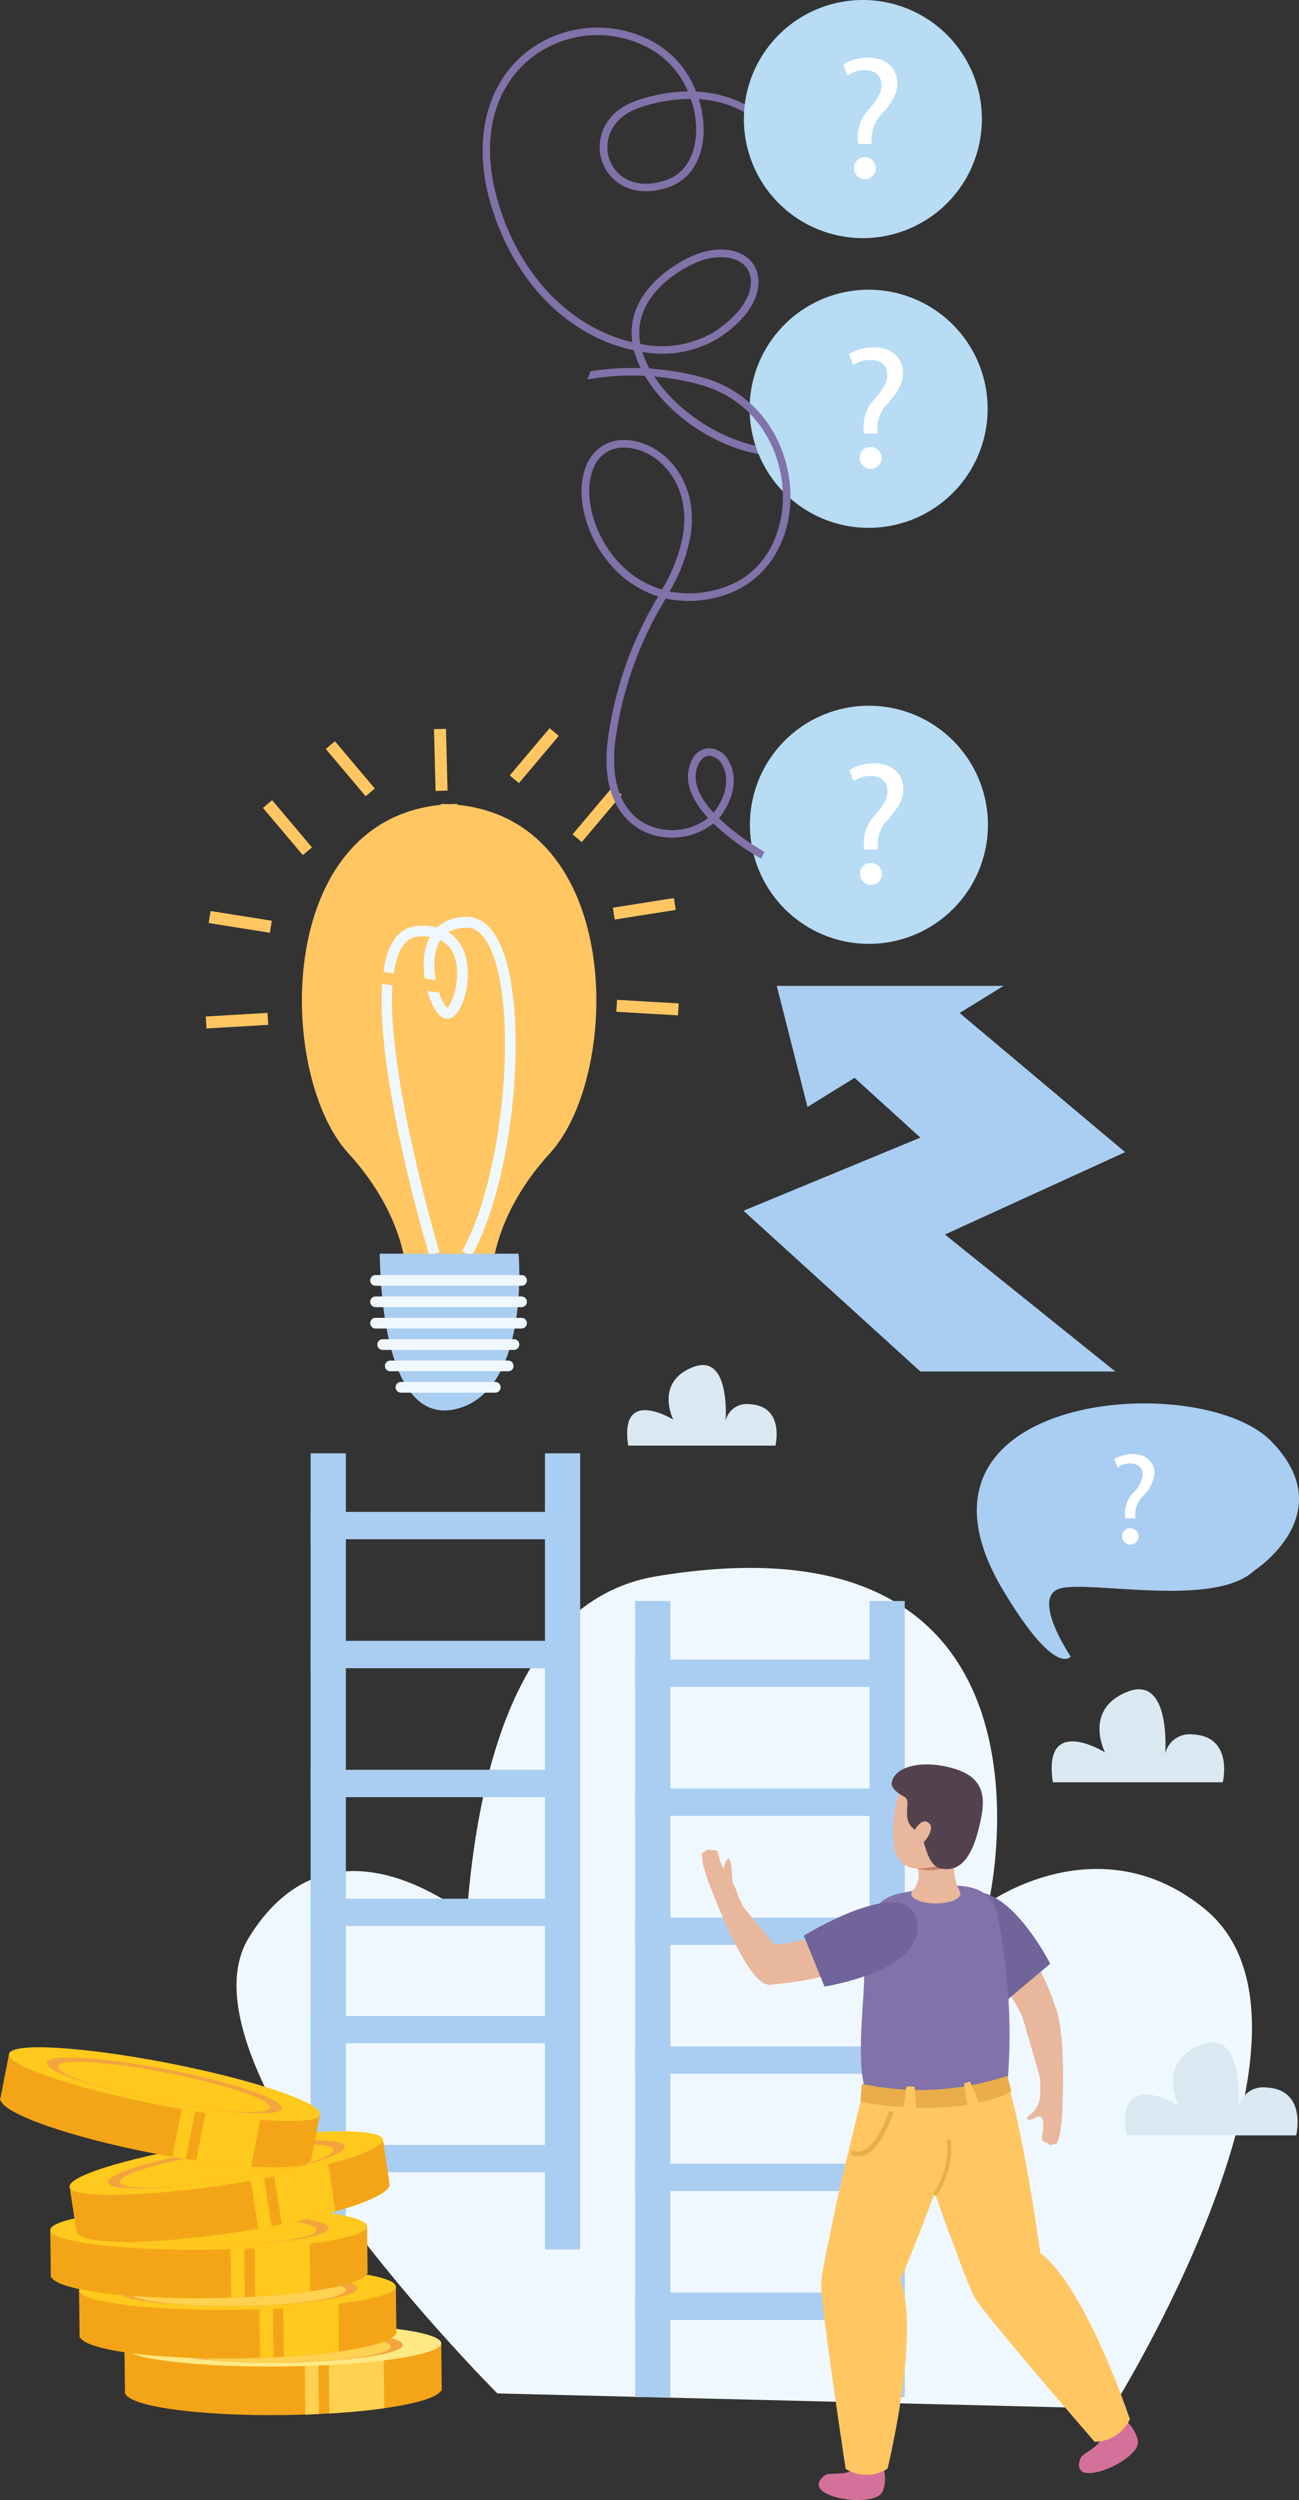 <svg xmlns="http://www.w3.org/2000/svg" xmlns:xlink="http://www.w3.org/1999/xlink" width="188.774" height="363.133" viewBox="0 0 188.774 363.133">
  <rect x="0" y="0" width="188.774" height="363.133" fill="#333333" stroke="none"/>
  <defs>
    <clipPath id="clip-path">
      <rect id="Rectángulo_402417" data-name="Rectángulo 402417" width="188.774" height="363.133" fill="none"/>
    </clipPath>
  </defs>
  <g id="Grupo_1102061" data-name="Grupo 1102061" transform="translate(-705 -1545.878)">
    <g id="Grupo_1101944" data-name="Grupo 1101944" transform="translate(705 1545.878)">
      <g id="Grupo_1101943" data-name="Grupo 1101943" clip-path="url(#clip-path)">
        <path id="Trazado_892892" data-name="Trazado 892892" d="M84.385,443.3s-47.673-47.551-36.112-66.238c13.426-21.7,35.649,0,35.649,0Z" transform="translate(-12.096 -95.648)" fill="#f0f8ff"/>
        <path id="Trazado_892893" data-name="Trazado 892893" d="M95.974,427.8s-21-111.411,23.149-118.7c61.612-10.176,48.243,47.4,48.243,47.4s16.111-11.574,31.389.926C219.953,374.773,185.329,430,185.329,430Z" transform="translate(-23.686 -80.154)" fill="#f0f8ff"/>
        <path id="Trazado_892894" data-name="Trazado 892894" d="M123.376,279.762h21.388s1.448-5.849-3.9-6.035a3.133,3.133,0,0,0-3.342,2.451s.78-10.026-4.79-7.8-2.8,7.614-2.8,7.614-7.9-4.9-6.56,3.768" transform="translate(-32.079 -69.783)" fill="#dae8f2"/>
        <rect id="Rectángulo_402390" data-name="Rectángulo 402390" width="5.119" height="115.642" transform="translate(92.309 232.546)" fill="#aacef2"/>
        <rect id="Rectángulo_402391" data-name="Rectángulo 402391" width="5.119" height="115.642" transform="translate(126.362 232.546)" fill="#aacef2"/>
        <rect id="Rectángulo_402392" data-name="Rectángulo 402392" width="38.262" height="3.974" transform="translate(92.309 241.058)" fill="#aacef2"/>
        <rect id="Rectángulo_402393" data-name="Rectángulo 402393" width="38.262" height="3.974" transform="translate(92.309 259.787)" fill="#aacef2"/>
        <rect id="Rectángulo_402394" data-name="Rectángulo 402394" width="38.262" height="3.973" transform="translate(92.309 278.517)" fill="#aacef2"/>
        <rect id="Rectángulo_402395" data-name="Rectángulo 402395" width="38.262" height="3.974" transform="translate(92.309 297.246)" fill="#aacef2"/>
        <rect id="Rectángulo_402396" data-name="Rectángulo 402396" width="38.262" height="3.973" transform="translate(92.309 314.273)" fill="#aacef2"/>
        <rect id="Rectángulo_402397" data-name="Rectángulo 402397" width="38.262" height="3.973" transform="translate(92.309 333.002)" fill="#aacef2"/>
        <path id="Trazado_892895" data-name="Trazado 892895" d="M221.233,414.569h24.679s1.672-6.749-4.5-6.963a3.614,3.614,0,0,0-3.856,2.828s.9-11.569-5.528-9-3.228,8.786-3.228,8.786-9.112-5.656-7.569,4.348" transform="translate(-57.548 -104.408)" fill="#dae8f2"/>
        <path id="Trazado_892896" data-name="Trazado 892896" d="M206.8,345.236h24.679s1.672-6.749-4.5-6.962a3.614,3.614,0,0,0-3.856,2.828s.9-11.57-5.528-9-3.228,8.787-3.228,8.787-9.111-5.656-7.569,4.347" transform="translate(-53.789 -86.359)" fill="#dae8f2"/>
        <path id="Trazado_892897" data-name="Trazado 892897" d="M202.928,391.207s-2.576-9.222-6.88-11.726-7.1.456-7.1.456,8.378,8.06,9.355,13.355,4.621-2.084,4.621-2.084" transform="translate(-49.19 -98.528)" fill="#e9b79c"/>
        <path id="Trazado_892898" data-name="Trazado 892898" d="M187.87,372.145c6.443-3.646,13.219,9.806,13.219,9.806l-6.113,5.138s-13.388-11.389-7.106-14.944" transform="translate(-48.471 -96.717)" fill="#70649b"/>
        <path id="Trazado_892899" data-name="Trazado 892899" d="M203.432,404.5c.132.1.065,1.127.075,1.287a18.427,18.427,0,0,1,.149,4.212,3.925,3.925,0,0,1-.774,1.832,4.911,4.911,0,0,1-.863.8c-.121.092-.258.217-.228.366a.315.315,0,0,0,.307.209,2.268,2.268,0,0,0,.939-.345,1.085,1.085,0,0,1,.755-.1c.2.1.271.4.3.59a6.478,6.478,0,0,1-.066,1.871c-.07.5-.254,1.061.379,1.221a1.7,1.7,0,0,1,.56.334.423.423,0,0,0,.309.092.74.74,0,0,0,.144-.055.846.846,0,0,1,.334-.068.718.718,0,0,0,.229-.015.335.335,0,0,0,.192-.208,6.339,6.339,0,0,0,.226-.7c.068-.281.181-.552.231-.838.041-.236.033-.465.077-.7a29.889,29.889,0,0,0,.24-3.442,21.145,21.145,0,0,0-.451-3.467c-.19-.695-3.062-2.866-3.062-2.866" transform="translate(-52.531 -105.302)" fill="#e9b79c"/>
        <path id="Trazado_892900" data-name="Trazado 892900" d="M205.439,393.217c1.669,3.613,1.153,14.289,1.153,14.289l-2.664-1.587-3.5-12.2s3.34-4.113,5.013-.5" transform="translate(-52.177 -101.979)" fill="#e9b79c"/>
        <path id="Trazado_892901" data-name="Trazado 892901" d="M218.232,475.274c.55-.537,2.482,2,2.308,3.382-.239,1.887-5.168,4.6-7.574,4.231-1.242-.189-1.085-1.551-.682-2.247.474-.817,4.341-2.155,2.455-4.175-1.046-1.121,1.345.905,3.493-1.191" transform="translate(-55.188 -123.708)" fill="#d4719a"/>
        <path id="Trazado_892902" data-name="Trazado 892902" d="M191.662,404.3l-13.392,7.641s3.971,12.02,5.886,17.148h0l.118.311c.078.208.156.412.226.592.988,2.576,2.735,7.651,3.721,9.235,1.706,2.743,17.256,20.691,17.256,20.691a5.658,5.658,0,0,0,5.126-3.276s-6.337-19.055-13.027-24.157c0,0-2.924-21.51-5.913-28.184" transform="translate(-46.409 -105.251)" fill="#ffc662"/>
        <path id="Trazado_892903" data-name="Trazado 892903" d="M169.785,483.689c.752-.16,1.033,3.015.146,4.091-1.209,1.469-6.823,1.129-8.662-.464-.949-.823-.09-1.891.623-2.264.837-.439,4.821.495,4.3-2.22-.287-1.506.655,1.483,3.589.857" transform="translate(-41.874 -125.584)" fill="#d4719a"/>
        <path id="Trazado_892904" data-name="Trazado 892904" d="M182.324,410.659l-14.827-.322s-3.057,12.284-4.175,17.642h0s-.027.132-.067.326c-.044.218-.088.433-.125.622-.538,2.7-1.769,7.929-1.782,9.795-.022,3.229,3.549,26.707,3.549,26.707a5.655,5.655,0,0,0,6.082-.034s4.813-19.5,1.878-27.382c0,0,8.432-20.114,9.466-27.354" transform="translate(-42.004 -106.823)" fill="#ffc662"/>
        <path id="Trazado_892905" data-name="Trazado 892905" d="M188.941,374.352c-1.317-5.774-8.884-4.024-14.049-2.954-3.481.721-5.446,2.9-5.272,11.608.075,3.808-1.344,13.125.354,17.521,0,0,7.23,4.457,20.444-1.146a87.077,87.077,0,0,0-1.477-25.03" transform="translate(-44.031 -96.397)" fill="#8172a9"/>
        <path id="Trazado_892906" data-name="Trazado 892906" d="M143.385,369.117s-.033-3.424-.408-4.008-.922,1.12-1.075,2.369,1.484,1.638,1.484,1.638" transform="translate(-36.938 -95.018)" fill="#e9b79c"/>
        <path id="Trazado_892907" data-name="Trazado 892907" d="M150.092,385.95s10.364-.567,14.072-3.89,1.752-6.892,1.752-6.892-10.249,5.487-15.587,4.786-.237,6-.237,6" transform="translate(-38.501 -97.667)" fill="#e9b79c"/>
        <path id="Trazado_892908" data-name="Trazado 892908" d="M174.329,376.252c1.484,7.253-13.4,9.556-13.4,9.556l-3.005-7.4s14.96-9.229,16.407-2.157" transform="translate(-41.112 -97.255)" fill="#70649b"/>
        <path id="Trazado_892909" data-name="Trazado 892909" d="M145.2,373.858c-.161-.039-.508-1.008-.581-1.151a18.5,18.5,0,0,1-1.812-3.8,18.812,18.812,0,0,0-1.732-2.9,6.5,6.5,0,0,1-.683-1.742c-.135-.487-.189-1.075-.834-.97a1.709,1.709,0,0,1-.646-.083.427.427,0,0,0-.32.038.763.763,0,0,0-.111.108.842.842,0,0,1-.278.2.692.692,0,0,0-.2.1.337.337,0,0,0-.094.267,6.326,6.326,0,0,0,.072.735c.049.286.053.578.121.861.056.233.155.44.209.675a30.005,30.005,0,0,0,1.149,3.252,21.211,21.211,0,0,0,1.794,3c.451.561,3.95,1.411,3.95,1.411" transform="translate(-35.901 -94.55)" fill="#e9b79c"/>
        <path id="Trazado_892910" data-name="Trazado 892910" d="M146.748,384.3c-2.969-2.65-6.743-12.651-6.743-12.651l3.075.4,8.068,9.8s-1.428,5.1-4.4,2.454" transform="translate(-36.447 -96.75)" fill="#e9b79c"/>
        <path id="Trazado_892911" data-name="Trazado 892911" d="M186.183,371.381c0,.78-1.6,1.411-3.572,1.411s-3.572-.632-3.572-1.411,1.6-1.411,3.572-1.411,3.572.629,3.572,1.411" transform="translate(-46.609 -96.314)" fill="#e9b79c"/>
        <path id="Trazado_892912" data-name="Trazado 892912" d="M179.667,365.922s1.374,1.615-.606,4.012c0,0,4.651,2.77,7.127-.024a7.139,7.139,0,0,1-.749-5.008Z" transform="translate(-46.615 -94.995)" fill="#e9b79c"/>
        <path id="Trazado_892913" data-name="Trazado 892913" d="M176.671,350.527a22.347,22.347,0,0,0-1.226,6.041c-.192,4.582,1.119,7.184,6.652,5.677,5.434-1.48-2.772-12.532-5.426-11.718" transform="translate(-45.669 -91.241)" fill="#e9b79c"/>
        <path id="Trazado_892914" data-name="Trazado 892914" d="M180.244,366.819a13.431,13.431,0,0,0,2.7-.312,6.237,6.237,0,0,1,.841.338,6.67,6.67,0,0,1-3.54-.026" transform="translate(-46.923 -95.412)" fill="#c58063"/>
        <path id="Trazado_892915" data-name="Trazado 892915" d="M178.925,356.186c1.23.645,1.038,5.008,3.54,5.444,2.661.463,4.675-1.547,5.8-7.829.786-4.377-1.2-6.17-5.313-7.039-3.783-.8-7.359.112-7.764,2.364-.121.672.67,1.452,1.87,2.084s-.874,3.538,1.866,4.975" transform="translate(-45.604 -90.198)" fill="#53424d"/>
        <path id="Trazado_892916" data-name="Trazado 892916" d="M180.5,361.134s2.076-2.152,1.2-3.125c-1.249-1.385-2.64,1.8-2.64,1.8Z" transform="translate(-46.615 -93.109)" fill="#e9b79c"/>
        <path id="Trazado_892917" data-name="Trazado 892917" d="M169.043,411.4s13.5,2.763,21.946-1.492l-.576-2.272a40.288,40.288,0,0,1-21.155,1.155Z" transform="translate(-44.007 -106.118)" fill="#eaad49"/>
        <path id="Trazado_892918" data-name="Trazado 892918" d="M177.9,409.731h1.2l.283,3.8h-1.979Z" transform="translate(-46.184 -106.665)" fill="#ffc662"/>
        <path id="Trazado_892919" data-name="Trazado 892919" d="M189.409,409.037l.869-.288,1.489,3.485-1.786.592Z" transform="translate(-49.309 -106.409)" fill="#ffc662"/>
        <path id="Trazado_892920" data-name="Trazado 892920" d="M173.3,414.987c-.777,2.07-2.947,7.194-5.926,5.985-.4-.162-.225-.818.18-.654,2.473,1,4.437-3.767,5.092-5.511.152-.4.808-.229.654.181" transform="translate(-43.513 -107.926)" fill="#eaad49"/>
        <path id="Trazado_892921" data-name="Trazado 892921" d="M185.377,420.353a11.579,11.579,0,0,1-1.972,7.537c-.187.294.28.566.467.273a12.03,12.03,0,0,0,2.045-7.81c-.046-.34-.587-.344-.541,0" transform="translate(-47.734 -109.363)" fill="#eaad49"/>
        <path id="Trazado_892922" data-name="Trazado 892922" d="M206.436,413.611s-1.383,3.445-.479,3.8,1.036-1.349,1.675-3.513Z" transform="translate(-53.537 -107.675)" fill="#e9b79c"/>
        <rect id="Rectángulo_402398" data-name="Rectángulo 402398" width="5.119" height="115.642" transform="translate(45.141 211.092)" fill="#aacef2"/>
        <rect id="Rectángulo_402399" data-name="Rectángulo 402399" width="5.119" height="115.642" transform="translate(79.194 211.092)" fill="#aacef2"/>
        <rect id="Rectángulo_402400" data-name="Rectángulo 402400" width="38.262" height="3.973" transform="translate(45.141 219.605)" fill="#aacef2"/>
        <rect id="Rectángulo_402401" data-name="Rectángulo 402401" width="38.262" height="3.973" transform="translate(45.141 238.335)" fill="#aacef2"/>
        <rect id="Rectángulo_402402" data-name="Rectángulo 402402" width="38.262" height="3.973" transform="translate(45.141 257.064)" fill="#aacef2"/>
        <rect id="Rectángulo_402403" data-name="Rectángulo 402403" width="38.262" height="3.974" transform="translate(45.141 275.792)" fill="#aacef2"/>
        <rect id="Rectángulo_402404" data-name="Rectángulo 402404" width="38.262" height="3.973" transform="translate(45.141 292.82)" fill="#aacef2"/>
        <rect id="Rectángulo_402405" data-name="Rectángulo 402405" width="38.262" height="3.973" transform="translate(45.141 311.549)" fill="#aacef2"/>
        <path id="Trazado_892923" data-name="Trazado 892923" d="M232.215,299.884s12.874-8.272,2.439-18.843-56.093-7.022-38.917,21.691c7.653,12.795,9.816,9.622,9.816,9.622s-5.867-8.667-1.533-9.884,22.362,2.868,28.195-2.585" transform="translate(-49.961 -71.743)" fill="#aacef2"/>
        <path id="Trazado_892924" data-name="Trazado 892924" d="M220.522,294.867l-.033-.492a4.342,4.342,0,0,1,1.211-3.253,4.148,4.148,0,0,0,1.352-2.571c.011-.964-.585-1.613-1.774-1.647a3.372,3.372,0,0,0-1.915.564l-.439-1.195a4.943,4.943,0,0,1,2.708-.723c2.172.024,3.138,1.377,3.122,2.813a5.105,5.105,0,0,1-1.662,3.266,3.729,3.729,0,0,0-1.11,2.764l.014.49Zm-.446,2.639a1.117,1.117,0,0,1,1.148-1.177,1.182,1.182,0,1,1-1.148,1.177" transform="translate(-56.992 -74.337)" fill="#fff"/>
        <path id="Trazado_892925" data-name="Trazado 892925" d="M70.483,460.142l.077,6.884h-.1c-1.032,1.857-10.87,3.4-22.876,3.551s-21.872-1.172-22.949-3.008l-.106,0-.086-6.885Z" transform="translate(-6.363 -119.788)" fill="#f4a517"/>
        <path id="Trazado_892926" data-name="Trazado 892926" d="M72.543,460.571l.109,9.125c-2.326.329-5.033.588-7.992.767l-.11-9.8Z" transform="translate(-16.804 -119.9)" fill="#fed150"/>
        <path id="Trazado_892927" data-name="Trazado 892927" d="M61.836,462.939l.1,8.216c-.648.034-1.314.059-1.977.081l-.1-8.272Z" transform="translate(-15.583 -120.516)" fill="#fed150"/>
        <path id="Trazado_892928" data-name="Trazado 892928" d="M24.443,459.687c.018,1.712,10.347,2.982,23.056,2.831s23-1.661,22.983-3.378-10.349-2.987-23.059-2.835-22.995,1.664-22.979,3.383" transform="translate(-6.363 -118.786)" fill="#ffe984"/>
        <path id="Trazado_892929" data-name="Trazado 892929" d="M32,460.138c.021,1.307,7.832,2.26,17.465,2.147s17.42-1.258,17.407-2.557-7.835-2.268-17.463-2.148S31.989,458.837,32,460.138" transform="translate(-8.33 -119.119)" fill="#f3a43d"/>
        <path id="Trazado_892930" data-name="Trazado 892930" d="M34.356,460.521c.011,1.164,7.051,2.036,15.719,1.932s15.681-1.138,15.666-2.306-7.056-2.029-15.721-1.927-15.68,1.128-15.665,2.3" transform="translate(-8.944 -119.286)" fill="#fed150"/>
        <path id="Trazado_892931" data-name="Trazado 892931" d="M61.572,449.021l.081,6.883-.1,0c-1.034,1.852-10.883,3.411-22.887,3.557s-21.878-1.181-22.949-3.009l-.1.005-.083-6.886Z" transform="translate(-4.046 -116.893)" fill="#f4a517"/>
        <path id="Trazado_892932" data-name="Trazado 892932" d="M63.625,449.444l.11,9.125c-2.322.322-5.033.589-8,.77l-.115-9.8Z" transform="translate(-14.481 -117.003)" fill="#ffc91d"/>
        <path id="Trazado_892933" data-name="Trazado 892933" d="M52.916,451.809l.107,8.222c-.649.025-1.306.054-1.973.078l-.105-8.279Z" transform="translate(-13.262 -117.619)" fill="#ffc91d"/>
        <path id="Trazado_892934" data-name="Trazado 892934" d="M15.541,448.562c.025,1.714,10.337,2.982,23.045,2.831s23.005-1.664,22.986-3.376-10.347-2.992-23.061-2.838-22.987,1.664-22.97,3.383" transform="translate(-4.046 -115.89)" fill="#ffc91d"/>
        <path id="Trazado_892935" data-name="Trazado 892935" d="M23.085,449.015c.018,1.3,7.827,2.251,17.46,2.144s17.42-1.263,17.4-2.561-7.835-2.268-17.464-2.153-17.413,1.26-17.4,2.57" transform="translate(-6.01 -116.22)" fill="#f3a43d"/>
        <path id="Trazado_892936" data-name="Trazado 892936" d="M25.446,449.388c.008,1.172,7.045,2.039,15.714,1.94s15.685-1.135,15.674-2.315c-.02-1.16-7.054-2.024-15.723-1.919s-15.683,1.129-15.664,2.294" transform="translate(-6.624 -116.389)" fill="#fed150"/>
        <path id="Trazado_892937" data-name="Trazado 892937" d="M55.913,437.2l.077,6.884-.1,0c-1.026,1.858-10.867,3.408-22.876,3.546s-21.87-1.173-22.949-3H9.958l-.081-6.883Z" transform="translate(-2.571 -113.816)" fill="#f4a517"/>
        <path id="Trazado_892938" data-name="Trazado 892938" d="M57.972,437.627l.107,9.122c-2.322.331-5.031.592-7.988.766l-.118-9.793Z" transform="translate(-13.009 -113.927)" fill="#ffc91d"/>
        <path id="Trazado_892939" data-name="Trazado 892939" d="M47.262,439.991l.1,8.218c-.652.032-1.317.06-1.983.082l-.1-8.273Z" transform="translate(-11.789 -114.542)" fill="#ffc91d"/>
        <path id="Trazado_892940" data-name="Trazado 892940" d="M9.876,436.743c.025,1.715,10.345,2.985,23.053,2.833s23-1.661,22.983-3.38-10.349-2.986-23.059-2.834-23,1.659-22.977,3.38" transform="translate(-2.571 -112.814)" fill="#ffc91d"/>
        <path id="Trazado_892941" data-name="Trazado 892941" d="M17.427,437.2c.016,1.3,7.831,2.259,17.456,2.145s17.428-1.257,17.413-2.559-7.837-2.256-17.465-2.147-17.417,1.263-17.4,2.561" transform="translate(-4.537 -113.146)" fill="#f3a43d"/>
        <path id="Trazado_892942" data-name="Trazado 892942" d="M19.785,437.574c.017,1.172,7.051,2.036,15.713,1.935s15.686-1.141,15.671-2.3-7.054-2.03-15.717-1.928-15.684,1.118-15.667,2.3" transform="translate(-5.151 -113.313)" fill="#ffc91d"/>
        <path id="Trazado_892943" data-name="Trazado 892943" d="M59.191,420.1l1.036,6.807-.1.009c-.765,1.979-10.3,4.884-22.165,6.683s-21.835,1.867-23.147.2l-.1.018-1.036-6.808Z" transform="translate(-3.56 -109.365)" fill="#f4a517"/>
        <path id="Trazado_892944" data-name="Trazado 892944" d="M61.264,422.094l1.372,9.014c-2.261.646-4.908,1.288-7.809,1.875L53.352,423.3Z" transform="translate(-13.889 -109.883)" fill="#ffc91d"/>
        <path id="Trazado_892945" data-name="Trazado 892945" d="M50.986,426.2l1.237,8.134c-.637.118-1.283.234-1.946.345l-1.242-8.178Z" transform="translate(-12.765 -110.953)" fill="#ffc91d"/>
        <path id="Trazado_892946" data-name="Trazado 892946" d="M13.673,426.6c.26,1.7,10.659,1.52,23.219-.389s22.552-4.834,22.3-6.523-10.659-1.53-23.233.38C23.4,421.984,13.419,424.9,13.673,426.6" transform="translate(-3.558 -108.952)" fill="#ffc91d"/>
        <path id="Trazado_892947" data-name="Trazado 892947" d="M21.176,426.409c.195,1.278,8.067,1.146,17.585-.293s17.08-3.661,16.881-4.943-8.066-1.161-17.589.28-17.076,3.665-16.876,4.956" transform="translate(-5.512 -109.411)" fill="#f3a43d"/>
        <path id="Trazado_892948" data-name="Trazado 892948" d="M23.545,426.577c.178,1.167,7.263,1.05,15.833-.255s15.381-3.3,15.207-4.459-7.27-1.03-15.842.275-15.367,3.284-15.2,4.439" transform="translate(-6.129 -109.618)" fill="#ffc91d"/>
        <path id="Trazado_892949" data-name="Trazado 892949" d="M46.5,412.13l-1.317,6.762-.1-.021c-1.389,1.6-11.354,1.123-23.131-1.172S.771,412.1.1,410.1l-.1-.016,1.314-6.756Z" transform="translate(0 -104.997)" fill="#f4a517"/>
        <path id="Trazado_892950" data-name="Trazado 892950" d="M48.262,412.808l-1.747,8.96c-2.334-.155-5.047-.445-7.983-.87l1.872-9.619Z" transform="translate(-10.031 -107.068)" fill="#ffc91d"/>
        <path id="Trazado_892951" data-name="Trazado 892951" d="M37.41,412.928,35.833,421c-.638-.115-1.282-.221-1.942-.326l1.582-8.13Z" transform="translate(-8.823 -107.398)" fill="#ffc91d"/>
        <path id="Trazado_892952" data-name="Trazado 892952" d="M1.774,402.987c-.328,1.678,9.524,5.017,21.992,7.448s22.863,3.045,23.192,1.356-9.523-5.022-22-7.459C12.49,401.9,2.1,401.293,1.774,402.987" transform="translate(-0.46 -104.659)" fill="#ffc91d"/>
        <path id="Trazado_892953" data-name="Trazado 892953" d="M9.131,404.754c-.249,1.277,7.208,3.806,16.664,5.641S43.1,412.7,43.35,411.427s-7.2-3.809-16.663-5.653c-9.444-1.842-17.3-2.3-17.557-1.02" transform="translate(-2.375 -105.18)" fill="#f3a43d"/>
        <path id="Trazado_892954" data-name="Trazado 892954" d="M11.382,405.535c-.223,1.154,6.491,3.427,15,5.086s15.585,2.076,15.81.922c.222-1.139-6.494-3.411-15-5.071s-15.58-2.078-15.81-.936" transform="translate(-2.962 -105.405)" fill="#ffc91d"/>
        <path id="Trazado_892955" data-name="Trazado 892955" d="M201.537,217.75l-24.056-20.212,6.388-3.942H150.907l4.468,17.585,6.847-4.226,9.56,8.684-25.707,10.62,25.707,23.354h28.332l-24.768-19.9Z" transform="translate(-38.028 -50.399)" fill="#aacef2"/>
        <path id="Trazado_892956" data-name="Trazado 892956" d="M74.546,229.154s1.4-9.727-8.511-20.572c-10.638-11.645-10.9-50.543,15.886-50.7l-.42,71.518Z" transform="translate(-15.441 -41.103)" fill="#ffc662"/>
        <path id="Trazado_892957" data-name="Trazado 892957" d="M93.975,229.154s-1.4-9.727,8.511-20.572c10.638-11.645,10.9-50.543-15.886-50.7l.42,71.518Z" transform="translate(-22.544 -41.103)" fill="#ffc662"/>
        <path id="Trazado_892958" data-name="Trazado 892958" d="M88.034,229.356l-1.355-.757c6.283-11.219,8.36-36.767,3.644-44.816-.84-1.433-1.838-2.159-2.966-2.159a5.023,5.023,0,0,0-2.676.659,6.084,6.084,0,0,1,2.614,3.985c.709,3.3-.526,7.832-2.318,8.5a1.524,1.524,0,0,1-1.692-.543c-1.49-1.558-3.134-7.034-1.554-10.73.076-.174.161-.353.258-.532a8.113,8.113,0,0,0-1.633-.049,2.894,2.894,0,0,0-2.286,1.354c-5.559,8,5.2,44.12,5.308,44.484l-1.486.445c-.456-1.514-11.079-37.205-5.1-45.815a4.416,4.416,0,0,1,3.462-2.018,8.873,8.873,0,0,1,2.782.221,6.022,6.022,0,0,1,4.32-1.517c1.718,0,3.167.985,4.3,2.926,5.016,8.562,2.984,34.557-3.627,46.359m-4.512-45.934a5.343,5.343,0,0,0-.737,1.938c-.655,3.422.976,7.383,1.732,7.9.664-.513,1.925-3.843,1.231-6.8a4.264,4.264,0,0,0-2.226-3.044" transform="translate(-19.517 -46.878)" fill="#f0f8ff"/>
        <path id="Trazado_892959" data-name="Trazado 892959" d="M74.6,246.191H94.78S96.509,265.857,85.9,268.7,74.678,250.59,74.6,246.191" transform="translate(-19.419 -64.091)" fill="#aacef2"/>
        <path id="Trazado_892960" data-name="Trazado 892960" d="M94.731,251.942H73.512a.776.776,0,0,1,0-1.553H94.731a.776.776,0,1,1,0,1.553" transform="translate(-18.935 -65.183)" fill="#f0f8ff"/>
        <path id="Trazado_892961" data-name="Trazado 892961" d="M94.731,256.14H73.512a.776.776,0,0,1,0-1.553H94.731a.776.776,0,1,1,0,1.553" transform="translate(-18.935 -66.276)" fill="#f0f8ff"/>
        <path id="Trazado_892962" data-name="Trazado 892962" d="M94.731,260.338H73.512a.776.776,0,0,1,0-1.553H94.731a.776.776,0,1,1,0,1.553" transform="translate(-18.935 -67.369)" fill="#f0f8ff"/>
        <path id="Trazado_892963" data-name="Trazado 892963" d="M93.988,264.536H74.912a.776.776,0,1,1,0-1.553H93.988a.776.776,0,1,1,0,1.553" transform="translate(-19.299 -68.462)" fill="#f0f8ff"/>
        <path id="Trazado_892964" data-name="Trazado 892964" d="M93.541,268.734H76.4a.776.776,0,1,1,0-1.553H93.541a.776.776,0,0,1,0,1.553" transform="translate(-19.686 -69.555)" fill="#f0f8ff"/>
        <path id="Trazado_892965" data-name="Trazado 892965" d="M92.212,272.933H78.5a.776.776,0,0,1,0-1.553H92.212a.776.776,0,0,1,0,1.553" transform="translate(-20.233 -70.648)" fill="#f0f8ff"/>
        <rect id="Rectángulo_402406" data-name="Rectángulo 402406" width="1.741" height="8.983" transform="translate(47.345 108.789) rotate(-40.143)" fill="#ffc662"/>
        <rect id="Rectángulo_402407" data-name="Rectángulo 402407" width="1.742" height="8.982" transform="translate(63.071 105.908) rotate(-1.453)" fill="#ffc662"/>
        <rect id="Rectángulo_402408" data-name="Rectángulo 402408" width="1.741" height="8.981" transform="matrix(0.764, -0.645, 0.645, 0.764, 38.214, 117.347)" fill="#ffc662"/>
        <rect id="Rectángulo_402409" data-name="Rectángulo 402409" width="1.743" height="8.982" transform="translate(30.338 134.063) rotate(-81.013)" fill="#ffc662"/>
        <rect id="Rectángulo_402410" data-name="Rectángulo 402410" width="1.743" height="8.982" transform="translate(30.338 134.063) rotate(-81.013)" fill="#ffc662"/>
        <rect id="Rectángulo_402411" data-name="Rectángulo 402411" width="1.743" height="8.982" transform="translate(54.727 142.772) rotate(-81.008)" fill="#ffc662"/>
        <rect id="Rectángulo_402412" data-name="Rectángulo 402412" width="8.982" height="1.741" transform="translate(29.909 147.648) rotate(-3.361)" fill="#ffc662"/>
        <rect id="Rectángulo_402413" data-name="Rectángulo 402413" width="8.984" height="1.741" transform="translate(74.076 112.633) rotate(-49.843)" fill="#ffc662"/>
        <rect id="Rectángulo_402414" data-name="Rectángulo 402414" width="8.982" height="1.741" transform="translate(83.208 121.19) rotate(-49.843)" fill="#ffc662"/>
        <rect id="Rectángulo_402415" data-name="Rectángulo 402415" width="8.982" height="1.743" transform="translate(89.06 131.844) rotate(-8.983)" fill="#ffc662"/>
        <rect id="Rectángulo_402416" data-name="Rectángulo 402416" width="1.742" height="8.982" transform="matrix(0.058, -0.998, 0.998, 0.058, 89.566, 146.963)" fill="#ffc662"/>
        <path id="Trazado_892966" data-name="Trazado 892966" d="M138.241,67.689c-.249,0-.5,0-.756-.018-7.384-.347-15.476-5.371-19.242-11.946a13.885,13.885,0,0,1-1.431-3.42,23.037,23.037,0,0,1-3.192-.92c-8.153-2.991-14.534-10.267-17.509-19.962-2.784-9.069-.987-17.377,4.809-22.224a16.786,16.786,0,0,1,18.5-1.817,13.923,13.923,0,0,1,6.429,7.343,17.038,17.038,0,0,1,12.407,6.069l-.9.644a15.406,15.406,0,0,0-11.119-5.614,14.508,14.508,0,0,1,.669,5.386c-.288,3.729-2.153,6.434-5.119,7.423-5.167,1.713-8.609-.78-9.624-3.828-1.058-3.177.367-7.224,5.136-8.812a23.855,23.855,0,0,1,7.349-1.3,12.689,12.689,0,0,0-5.737-6.332,15.679,15.679,0,0,0-17.29,1.681C96.1,14.665,94.476,22.339,97.164,31.1c2.874,9.362,9.01,16.377,16.836,19.25a22.194,22.194,0,0,0,2.574.771,9.375,9.375,0,0,1,.664-5.073c2-4.7,7.54-7.508,9.761-8.064,3.542-.893,6.5.092,7.541,2.506,1.022,2.366.169,6.44-5.6,10.136a15.832,15.832,0,0,1-10.915,1.9,13.293,13.293,0,0,0,1.175,2.653c3.533,6.168,11.417,11.066,18.336,11.392,2.69.124,6.37-.39,8.611-3.567,2.806-3.978,2.238-6.415,1.267-7.758a4.783,4.783,0,0,0-4.671-1.888l-.321-1.056a5.913,5.913,0,0,1,5.887,2.3c.966,1.338,2.088,4.291-1.261,9.043-1.851,2.625-4.96,4.047-8.807,4.047m-20.5-16.328a14.907,14.907,0,0,0,10.608-1.666c4.854-3.107,6.1-6.642,5.183-8.765-.82-1.89-3.274-2.622-6.258-1.877-2.054.517-7.175,3.1-9.014,7.429a8.332,8.332,0,0,0-.518,4.88m7.179-35.584a22.937,22.937,0,0,0-7.262,1.263c-4.083,1.36-5.323,4.759-4.438,7.416.875,2.63,3.761,4.621,8.227,3.13,2.525-.84,4.117-3.2,4.369-6.459a13.544,13.544,0,0,0-.738-5.347c-.052,0-.106,0-.158,0" transform="translate(-24.686 -1.413)" fill="#8172a9"/>
        <path id="Trazado_892967" data-name="Trazado 892967" d="M180.737,17.294A17.294,17.294,0,1,1,163.444,0a17.294,17.294,0,0,1,17.294,17.294" transform="translate(-38.047)" fill="#b7dcf4"/>
        <path id="Trazado_892968" data-name="Trazado 892968" d="M167.842,23.835l-.041-.658a5.82,5.82,0,0,1,1.622-4.368c1.156-1.331,1.8-2.312,1.815-3.454.016-1.292-.785-2.164-2.382-2.209a4.508,4.508,0,0,0-2.57.757L165.7,12.3a6.647,6.647,0,0,1,3.639-.97c2.915.033,4.212,1.85,4.189,3.775-.018,1.724-1,2.956-2.232,4.387A5,5,0,0,0,169.8,23.2l.016.661Zm-.6,3.545a1.5,1.5,0,0,1,1.54-1.579,1.587,1.587,0,1,1-1.54,1.579" transform="translate(-43.135 -2.949)" fill="#fff"/>
        <path id="Trazado_892969" data-name="Trazado 892969" d="M181.868,74.187a17.294,17.294,0,1,1-17.294-17.294,17.293,17.293,0,0,1,17.294,17.294" transform="translate(-38.341 -14.811)" fill="#b7dcf4"/>
        <path id="Trazado_892970" data-name="Trazado 892970" d="M168.975,80.728l-.041-.658a5.818,5.818,0,0,1,1.622-4.368c1.156-1.331,1.8-2.312,1.815-3.454.016-1.292-.785-2.164-2.382-2.209a4.508,4.508,0,0,0-2.57.757l-.59-1.607a6.645,6.645,0,0,1,3.639-.97c2.915.033,4.212,1.849,4.189,3.775-.018,1.724-1,2.956-2.232,4.387a5,5,0,0,0-1.488,3.709l.016.661Zm-.6,3.545a1.5,1.5,0,0,1,1.54-1.579,1.587,1.587,0,1,1-1.54,1.579" transform="translate(-43.43 -17.759)" fill="#fff"/>
        <path id="Trazado_892971" data-name="Trazado 892971" d="M181.924,155.879a17.294,17.294,0,1,1-17.294-17.293,17.293,17.293,0,0,1,17.294,17.293" transform="translate(-38.356 -36.078)" fill="#b7dcf4"/>
        <path id="Trazado_892972" data-name="Trazado 892972" d="M169.031,162.418l-.041-.658a5.818,5.818,0,0,1,1.623-4.368c1.156-1.331,1.8-2.312,1.814-3.454.017-1.292-.784-2.164-2.382-2.209a4.507,4.507,0,0,0-2.57.757l-.59-1.607a6.645,6.645,0,0,1,3.639-.97c2.915.033,4.212,1.849,4.189,3.775-.018,1.724-1,2.956-2.232,4.387a5,5,0,0,0-1.488,3.709l.016.661Zm-.6,3.545a1.5,1.5,0,0,1,1.54-1.579,1.587,1.587,0,1,1-1.54,1.579" transform="translate(-43.445 -39.026)" fill="#fff"/>
        <path id="Trazado_892973" data-name="Trazado 892973" d="M134.685,137.043c1.827-2.638,2.2-5.49,1-7.625a3.3,3.3,0,0,0-3.012-1.929,2.955,2.955,0,0,0-2.541,2.108c-1.175,2.8.33,5.648,2.513,8.03a8.651,8.651,0,0,1-8.432,1.144c-4.245-1.72-6.028-6.631-4.891-13.476a52.9,52.9,0,0,1,6.891-19.082l.263-.472a16.152,16.152,0,0,0,7.84-.278c6.27-1.681,10.313-7.4,10.3-14.573-.016-6.92-4.043-14.959-13-17.316a38.726,38.726,0,0,0-16.049-.848l-.461,1.2a37.391,37.391,0,0,1,16.229.721c8.392,2.206,12.164,9.752,12.18,16.25.012,5.3-2.471,11.627-9.478,13.506a15.169,15.169,0,0,1-6.994.325,24.256,24.256,0,0,0,3.046-8.048c1.158-7.233-2.873-12.34-7.452-13.648-3.4-.974-6.411.338-7.67,3.336-1.717,4.089-.231,10.184,3.531,14.494a15.317,15.317,0,0,0,6.886,4.588c-.042.075-.085.153-.127.231a53.868,53.868,0,0,0-7.015,19.437c-1.744,10.508,3.311,13.767,5.565,14.681a9.818,9.818,0,0,0,9.611-1.377,35.359,35.359,0,0,0,6.9,5.089l.533-.966a35.666,35.666,0,0,1-6.633-4.892,6.517,6.517,0,0,0,.475-.605m-15.358-36.912c-3.443-3.944-4.883-9.679-3.346-13.341a4.613,4.613,0,0,1,4.491-2.97,6.826,6.826,0,0,1,1.859.268C126.444,85.262,130.054,89.9,129,96.5a23.9,23.9,0,0,1-3.064,7.946,14.144,14.144,0,0,1-6.606-4.319m14.111,36.724c-1.936-2.106-3.246-4.541-2.285-6.832.372-.888.936-1.4,1.587-1.433.026,0,.052,0,.078,0a2.392,2.392,0,0,1,1.909,1.371c.37.658,1.394,3.071-.949,6.454a5.476,5.476,0,0,1-.34.442" transform="translate(-29.744 -18.808)" fill="#8172a9"/>
      </g>
    </g>
  </g>
</svg>
